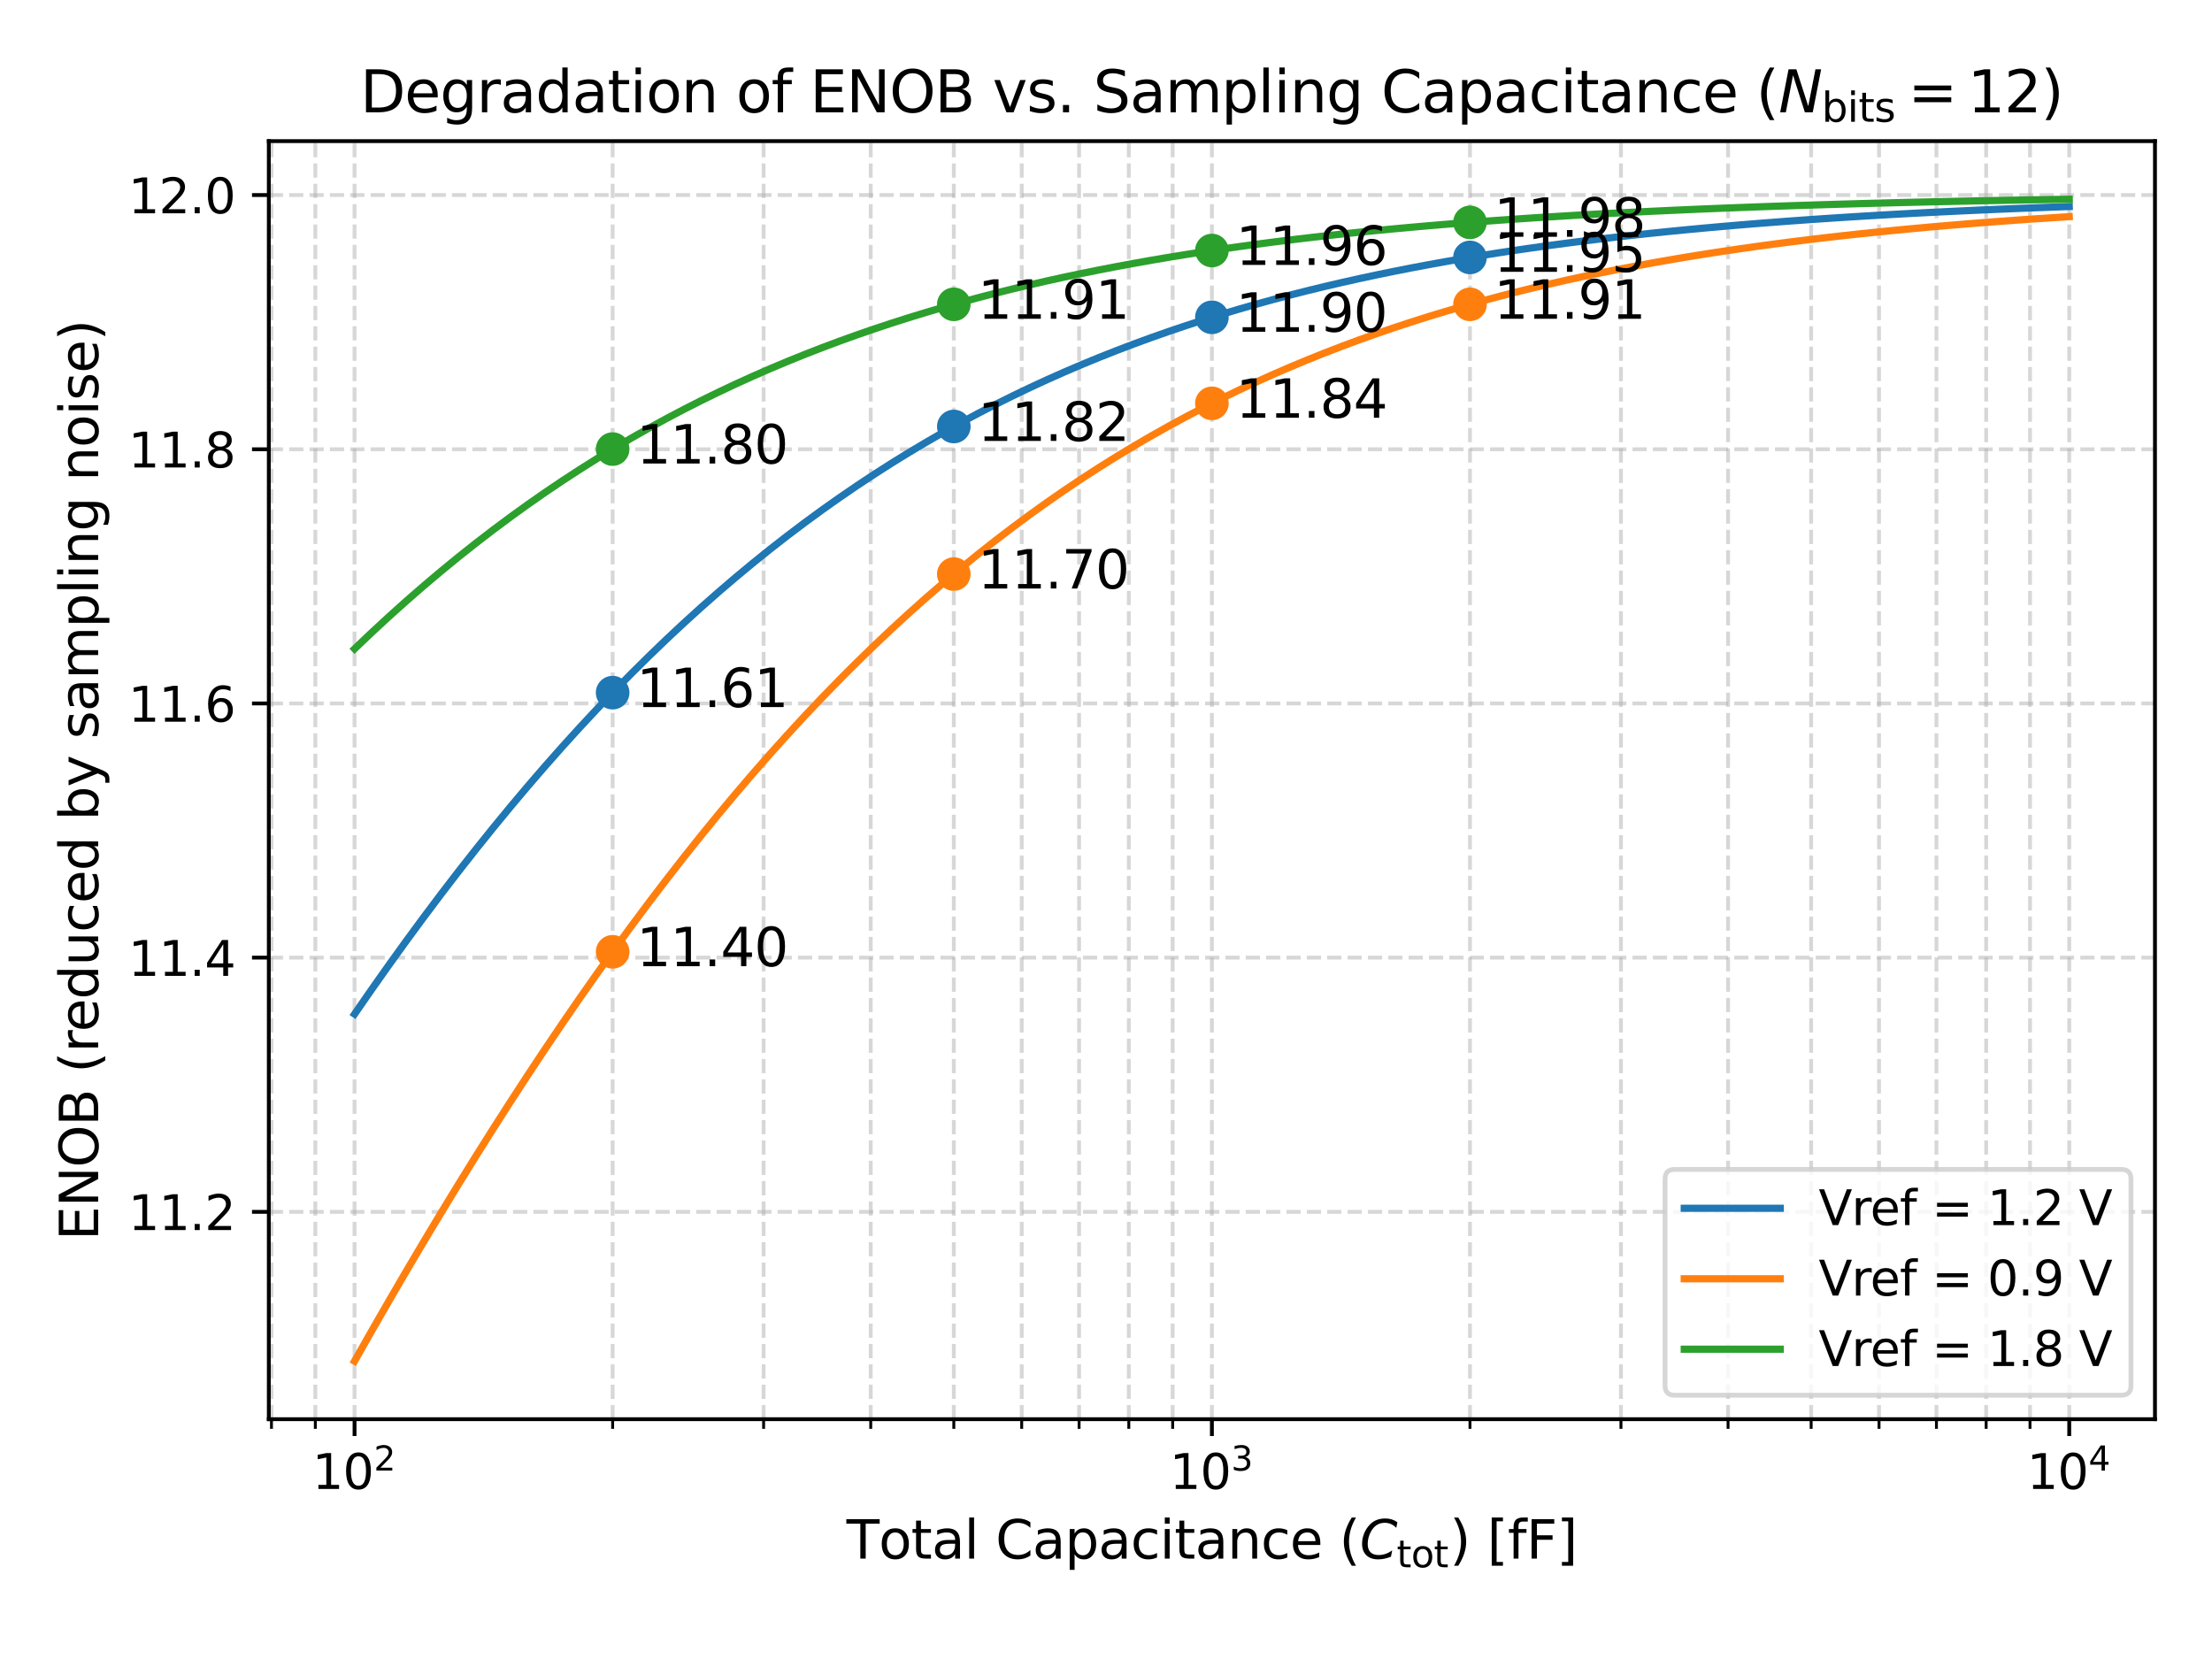 <?xml version="1.0" encoding="utf-8" standalone="no"?>
<!DOCTYPE svg PUBLIC "-//W3C//DTD SVG 1.1//EN"
  "http://www.w3.org/Graphics/SVG/1.1/DTD/svg11.dtd">
<svg xmlns:xlink="http://www.w3.org/1999/xlink" width="460.8pt" height="345.6pt" viewBox="0 0 460.8 345.6" xmlns="http://www.w3.org/2000/svg" version="1.1">
 <defs>
  <style type="text/css">*{stroke-linejoin: round; stroke-linecap: butt}</style>
 </defs>
 <g id="figure_1">
  <g id="patch_1">
   <path d="M 0 345.6 
L 460.8 345.6 
L 460.8 0 
L 0 0 
z
" style="fill: #ffffff"/>
  </g>
  <g id="axes_1">
   <g id="patch_2">
    <path d="M 56 295.648 
L 448.92 295.648 
L 448.92 29.4 
L 56 29.4 
z
" style="fill: #ffffff"/>
   </g>
   <g id="matplotlib.axis_1">
    <g id="xtick_1">
     <g id="line2d_1">
      <path d="M 73.86 295.648 
L 73.86 29.4 
" clip-path="url(#pa9af0fc1b7)" style="fill: none; stroke-dasharray: 2.96,1.28; stroke-dashoffset: 0; stroke: #b0b0b0; stroke-opacity: 0.5; stroke-width: 0.8"/>
     </g>
     <g id="line2d_2">
      <defs>
       <path id="m316c333d0f" d="M 0 0 
L 0 3.5 
" style="stroke: #000000; stroke-width: 0.8"/>
      </defs>
      <g>
       <use xlink:href="#m316c333d0f" x="73.86" y="295.648" style="stroke: #000000; stroke-width: 0.8"/>
      </g>
     </g>
     <g id="text_1">
      <!-- $\mathdefault{10^{2}}$ -->
      <g transform="translate(65.06 310.246) scale(0.1 -0.1)">
       <defs>
        <path id="DejaVuSans-31" d="M 794 531 
L 1825 531 
L 1825 4091 
L 703 3866 
L 703 4441 
L 1819 4666 
L 2450 4666 
L 2450 531 
L 3481 531 
L 3481 0 
L 794 0 
L 794 531 
z
" transform="scale(0.016)"/>
        <path id="DejaVuSans-30" d="M 2034 4250 
Q 1547 4250 1301 3770 
Q 1056 3291 1056 2328 
Q 1056 1369 1301 889 
Q 1547 409 2034 409 
Q 2525 409 2770 889 
Q 3016 1369 3016 2328 
Q 3016 3291 2770 3770 
Q 2525 4250 2034 4250 
z
M 2034 4750 
Q 2819 4750 3233 4129 
Q 3647 3509 3647 2328 
Q 3647 1150 3233 529 
Q 2819 -91 2034 -91 
Q 1250 -91 836 529 
Q 422 1150 422 2328 
Q 422 3509 836 4129 
Q 1250 4750 2034 4750 
z
" transform="scale(0.016)"/>
        <path id="DejaVuSans-32" d="M 1228 531 
L 3431 531 
L 3431 0 
L 469 0 
L 469 531 
Q 828 903 1448 1529 
Q 2069 2156 2228 2338 
Q 2531 2678 2651 2914 
Q 2772 3150 2772 3378 
Q 2772 3750 2511 3984 
Q 2250 4219 1831 4219 
Q 1534 4219 1204 4116 
Q 875 4013 500 3803 
L 500 4441 
Q 881 4594 1212 4672 
Q 1544 4750 1819 4750 
Q 2544 4750 2975 4387 
Q 3406 4025 3406 3419 
Q 3406 3131 3298 2873 
Q 3191 2616 2906 2266 
Q 2828 2175 2409 1742 
Q 1991 1309 1228 531 
z
" transform="scale(0.016)"/>
       </defs>
       <use xlink:href="#DejaVuSans-31" transform="translate(0 0.766)"/>
       <use xlink:href="#DejaVuSans-30" transform="translate(63.623 0.766)"/>
       <use xlink:href="#DejaVuSans-32" transform="translate(128.203 39.047) scale(0.7)"/>
      </g>
     </g>
    </g>
    <g id="xtick_2">
     <g id="line2d_3">
      <path d="M 252.46 295.648 
L 252.46 29.4 
" clip-path="url(#pa9af0fc1b7)" style="fill: none; stroke-dasharray: 2.96,1.28; stroke-dashoffset: 0; stroke: #b0b0b0; stroke-opacity: 0.5; stroke-width: 0.8"/>
     </g>
     <g id="line2d_4">
      <g>
       <use xlink:href="#m316c333d0f" x="252.46" y="295.648" style="stroke: #000000; stroke-width: 0.8"/>
      </g>
     </g>
     <g id="text_2">
      <!-- $\mathdefault{10^{3}}$ -->
      <g transform="translate(243.66 310.246) scale(0.1 -0.1)">
       <defs>
        <path id="DejaVuSans-33" d="M 2597 2516 
Q 3050 2419 3304 2112 
Q 3559 1806 3559 1356 
Q 3559 666 3084 287 
Q 2609 -91 1734 -91 
Q 1441 -91 1130 -33 
Q 819 25 488 141 
L 488 750 
Q 750 597 1062 519 
Q 1375 441 1716 441 
Q 2309 441 2620 675 
Q 2931 909 2931 1356 
Q 2931 1769 2642 2001 
Q 2353 2234 1838 2234 
L 1294 2234 
L 1294 2753 
L 1863 2753 
Q 2328 2753 2575 2939 
Q 2822 3125 2822 3475 
Q 2822 3834 2567 4026 
Q 2313 4219 1838 4219 
Q 1578 4219 1281 4162 
Q 984 4106 628 3988 
L 628 4550 
Q 988 4650 1302 4700 
Q 1616 4750 1894 4750 
Q 2613 4750 3031 4423 
Q 3450 4097 3450 3541 
Q 3450 3153 3228 2886 
Q 3006 2619 2597 2516 
z
" transform="scale(0.016)"/>
       </defs>
       <use xlink:href="#DejaVuSans-31" transform="translate(0 0.766)"/>
       <use xlink:href="#DejaVuSans-30" transform="translate(63.623 0.766)"/>
       <use xlink:href="#DejaVuSans-33" transform="translate(128.203 39.047) scale(0.7)"/>
      </g>
     </g>
    </g>
    <g id="xtick_3">
     <g id="line2d_5">
      <path d="M 431.06 295.648 
L 431.06 29.4 
" clip-path="url(#pa9af0fc1b7)" style="fill: none; stroke-dasharray: 2.96,1.28; stroke-dashoffset: 0; stroke: #b0b0b0; stroke-opacity: 0.5; stroke-width: 0.8"/>
     </g>
     <g id="line2d_6">
      <g>
       <use xlink:href="#m316c333d0f" x="431.06" y="295.648" style="stroke: #000000; stroke-width: 0.8"/>
      </g>
     </g>
     <g id="text_3">
      <!-- $\mathdefault{10^{4}}$ -->
      <g transform="translate(422.26 310.246) scale(0.1 -0.1)">
       <defs>
        <path id="DejaVuSans-34" d="M 2419 4116 
L 825 1625 
L 2419 1625 
L 2419 4116 
z
M 2253 4666 
L 3047 4666 
L 3047 1625 
L 3713 1625 
L 3713 1100 
L 3047 1100 
L 3047 0 
L 2419 0 
L 2419 1100 
L 313 1100 
L 313 1709 
L 2253 4666 
z
" transform="scale(0.016)"/>
       </defs>
       <use xlink:href="#DejaVuSans-31" transform="translate(0 0.684)"/>
       <use xlink:href="#DejaVuSans-30" transform="translate(63.623 0.684)"/>
       <use xlink:href="#DejaVuSans-34" transform="translate(128.203 38.966) scale(0.7)"/>
      </g>
     </g>
    </g>
    <g id="xtick_4">
     <g id="line2d_7">
      <path d="M 56.552 295.648 
L 56.552 29.4 
" clip-path="url(#pa9af0fc1b7)" style="fill: none; stroke-dasharray: 2.96,1.28; stroke-dashoffset: 0; stroke: #b0b0b0; stroke-opacity: 0.5; stroke-width: 0.8"/>
     </g>
     <g id="line2d_8">
      <defs>
       <path id="m666a97e00e" d="M 0 0 
L 0 2 
" style="stroke: #000000; stroke-width: 0.6"/>
      </defs>
      <g>
       <use xlink:href="#m666a97e00e" x="56.552" y="295.648" style="stroke: #000000; stroke-width: 0.6"/>
      </g>
     </g>
    </g>
    <g id="xtick_5">
     <g id="line2d_9">
      <path d="M 65.688 295.648 
L 65.688 29.4 
" clip-path="url(#pa9af0fc1b7)" style="fill: none; stroke-dasharray: 2.96,1.28; stroke-dashoffset: 0; stroke: #b0b0b0; stroke-opacity: 0.5; stroke-width: 0.8"/>
     </g>
     <g id="line2d_10">
      <g>
       <use xlink:href="#m666a97e00e" x="65.688" y="295.648" style="stroke: #000000; stroke-width: 0.6"/>
      </g>
     </g>
    </g>
    <g id="xtick_6">
     <g id="line2d_11">
      <path d="M 127.624 295.648 
L 127.624 29.4 
" clip-path="url(#pa9af0fc1b7)" style="fill: none; stroke-dasharray: 2.96,1.28; stroke-dashoffset: 0; stroke: #b0b0b0; stroke-opacity: 0.5; stroke-width: 0.8"/>
     </g>
     <g id="line2d_12">
      <g>
       <use xlink:href="#m666a97e00e" x="127.624" y="295.648" style="stroke: #000000; stroke-width: 0.6"/>
      </g>
     </g>
    </g>
    <g id="xtick_7">
     <g id="line2d_13">
      <path d="M 159.074 295.648 
L 159.074 29.4 
" clip-path="url(#pa9af0fc1b7)" style="fill: none; stroke-dasharray: 2.96,1.28; stroke-dashoffset: 0; stroke: #b0b0b0; stroke-opacity: 0.5; stroke-width: 0.8"/>
     </g>
     <g id="line2d_14">
      <g>
       <use xlink:href="#m666a97e00e" x="159.074" y="295.648" style="stroke: #000000; stroke-width: 0.6"/>
      </g>
     </g>
    </g>
    <g id="xtick_8">
     <g id="line2d_15">
      <path d="M 181.388 295.648 
L 181.388 29.4 
" clip-path="url(#pa9af0fc1b7)" style="fill: none; stroke-dasharray: 2.96,1.28; stroke-dashoffset: 0; stroke: #b0b0b0; stroke-opacity: 0.5; stroke-width: 0.8"/>
     </g>
     <g id="line2d_16">
      <g>
       <use xlink:href="#m666a97e00e" x="181.388" y="295.648" style="stroke: #000000; stroke-width: 0.6"/>
      </g>
     </g>
    </g>
    <g id="xtick_9">
     <g id="line2d_17">
      <path d="M 198.696 295.648 
L 198.696 29.4 
" clip-path="url(#pa9af0fc1b7)" style="fill: none; stroke-dasharray: 2.96,1.28; stroke-dashoffset: 0; stroke: #b0b0b0; stroke-opacity: 0.5; stroke-width: 0.8"/>
     </g>
     <g id="line2d_18">
      <g>
       <use xlink:href="#m666a97e00e" x="198.696" y="295.648" style="stroke: #000000; stroke-width: 0.6"/>
      </g>
     </g>
    </g>
    <g id="xtick_10">
     <g id="line2d_19">
      <path d="M 212.838 295.648 
L 212.838 29.4 
" clip-path="url(#pa9af0fc1b7)" style="fill: none; stroke-dasharray: 2.96,1.28; stroke-dashoffset: 0; stroke: #b0b0b0; stroke-opacity: 0.5; stroke-width: 0.8"/>
     </g>
     <g id="line2d_20">
      <g>
       <use xlink:href="#m666a97e00e" x="212.838" y="295.648" style="stroke: #000000; stroke-width: 0.6"/>
      </g>
     </g>
    </g>
    <g id="xtick_11">
     <g id="line2d_21">
      <path d="M 224.795 295.648 
L 224.795 29.4 
" clip-path="url(#pa9af0fc1b7)" style="fill: none; stroke-dasharray: 2.96,1.28; stroke-dashoffset: 0; stroke: #b0b0b0; stroke-opacity: 0.5; stroke-width: 0.8"/>
     </g>
     <g id="line2d_22">
      <g>
       <use xlink:href="#m666a97e00e" x="224.795" y="295.648" style="stroke: #000000; stroke-width: 0.6"/>
      </g>
     </g>
    </g>
    <g id="xtick_12">
     <g id="line2d_23">
      <path d="M 235.152 295.648 
L 235.152 29.4 
" clip-path="url(#pa9af0fc1b7)" style="fill: none; stroke-dasharray: 2.96,1.28; stroke-dashoffset: 0; stroke: #b0b0b0; stroke-opacity: 0.5; stroke-width: 0.8"/>
     </g>
     <g id="line2d_24">
      <g>
       <use xlink:href="#m666a97e00e" x="235.152" y="295.648" style="stroke: #000000; stroke-width: 0.6"/>
      </g>
     </g>
    </g>
    <g id="xtick_13">
     <g id="line2d_25">
      <path d="M 244.288 295.648 
L 244.288 29.4 
" clip-path="url(#pa9af0fc1b7)" style="fill: none; stroke-dasharray: 2.96,1.28; stroke-dashoffset: 0; stroke: #b0b0b0; stroke-opacity: 0.5; stroke-width: 0.8"/>
     </g>
     <g id="line2d_26">
      <g>
       <use xlink:href="#m666a97e00e" x="244.288" y="295.648" style="stroke: #000000; stroke-width: 0.6"/>
      </g>
     </g>
    </g>
    <g id="xtick_14">
     <g id="line2d_27">
      <path d="M 306.224 295.648 
L 306.224 29.4 
" clip-path="url(#pa9af0fc1b7)" style="fill: none; stroke-dasharray: 2.96,1.28; stroke-dashoffset: 0; stroke: #b0b0b0; stroke-opacity: 0.5; stroke-width: 0.8"/>
     </g>
     <g id="line2d_28">
      <g>
       <use xlink:href="#m666a97e00e" x="306.224" y="295.648" style="stroke: #000000; stroke-width: 0.6"/>
      </g>
     </g>
    </g>
    <g id="xtick_15">
     <g id="line2d_29">
      <path d="M 337.674 295.648 
L 337.674 29.4 
" clip-path="url(#pa9af0fc1b7)" style="fill: none; stroke-dasharray: 2.96,1.28; stroke-dashoffset: 0; stroke: #b0b0b0; stroke-opacity: 0.5; stroke-width: 0.8"/>
     </g>
     <g id="line2d_30">
      <g>
       <use xlink:href="#m666a97e00e" x="337.674" y="295.648" style="stroke: #000000; stroke-width: 0.6"/>
      </g>
     </g>
    </g>
    <g id="xtick_16">
     <g id="line2d_31">
      <path d="M 359.988 295.648 
L 359.988 29.4 
" clip-path="url(#pa9af0fc1b7)" style="fill: none; stroke-dasharray: 2.96,1.28; stroke-dashoffset: 0; stroke: #b0b0b0; stroke-opacity: 0.5; stroke-width: 0.8"/>
     </g>
     <g id="line2d_32">
      <g>
       <use xlink:href="#m666a97e00e" x="359.988" y="295.648" style="stroke: #000000; stroke-width: 0.6"/>
      </g>
     </g>
    </g>
    <g id="xtick_17">
     <g id="line2d_33">
      <path d="M 377.296 295.648 
L 377.296 29.4 
" clip-path="url(#pa9af0fc1b7)" style="fill: none; stroke-dasharray: 2.96,1.28; stroke-dashoffset: 0; stroke: #b0b0b0; stroke-opacity: 0.5; stroke-width: 0.8"/>
     </g>
     <g id="line2d_34">
      <g>
       <use xlink:href="#m666a97e00e" x="377.296" y="295.648" style="stroke: #000000; stroke-width: 0.6"/>
      </g>
     </g>
    </g>
    <g id="xtick_18">
     <g id="line2d_35">
      <path d="M 391.438 295.648 
L 391.438 29.4 
" clip-path="url(#pa9af0fc1b7)" style="fill: none; stroke-dasharray: 2.96,1.28; stroke-dashoffset: 0; stroke: #b0b0b0; stroke-opacity: 0.5; stroke-width: 0.8"/>
     </g>
     <g id="line2d_36">
      <g>
       <use xlink:href="#m666a97e00e" x="391.438" y="295.648" style="stroke: #000000; stroke-width: 0.6"/>
      </g>
     </g>
    </g>
    <g id="xtick_19">
     <g id="line2d_37">
      <path d="M 403.395 295.648 
L 403.395 29.4 
" clip-path="url(#pa9af0fc1b7)" style="fill: none; stroke-dasharray: 2.96,1.28; stroke-dashoffset: 0; stroke: #b0b0b0; stroke-opacity: 0.5; stroke-width: 0.8"/>
     </g>
     <g id="line2d_38">
      <g>
       <use xlink:href="#m666a97e00e" x="403.395" y="295.648" style="stroke: #000000; stroke-width: 0.6"/>
      </g>
     </g>
    </g>
    <g id="xtick_20">
     <g id="line2d_39">
      <path d="M 413.752 295.648 
L 413.752 29.4 
" clip-path="url(#pa9af0fc1b7)" style="fill: none; stroke-dasharray: 2.96,1.28; stroke-dashoffset: 0; stroke: #b0b0b0; stroke-opacity: 0.5; stroke-width: 0.8"/>
     </g>
     <g id="line2d_40">
      <g>
       <use xlink:href="#m666a97e00e" x="413.752" y="295.648" style="stroke: #000000; stroke-width: 0.6"/>
      </g>
     </g>
    </g>
    <g id="xtick_21">
     <g id="line2d_41">
      <path d="M 422.888 295.648 
L 422.888 29.4 
" clip-path="url(#pa9af0fc1b7)" style="fill: none; stroke-dasharray: 2.96,1.28; stroke-dashoffset: 0; stroke: #b0b0b0; stroke-opacity: 0.5; stroke-width: 0.8"/>
     </g>
     <g id="line2d_42">
      <g>
       <use xlink:href="#m666a97e00e" x="422.888" y="295.648" style="stroke: #000000; stroke-width: 0.6"/>
      </g>
     </g>
    </g>
    <g id="text_4">
     <!-- Total Capacitance ($C_{\mathrm{tot}}$) [fF] -->
     <g transform="translate(176.34 324.686) scale(0.11 -0.11)">
      <defs>
       <path id="DejaVuSans-54" d="M -19 4666 
L 3928 4666 
L 3928 4134 
L 2272 4134 
L 2272 0 
L 1638 0 
L 1638 4134 
L -19 4134 
L -19 4666 
z
" transform="scale(0.016)"/>
       <path id="DejaVuSans-6f" d="M 1959 3097 
Q 1497 3097 1228 2736 
Q 959 2375 959 1747 
Q 959 1119 1226 758 
Q 1494 397 1959 397 
Q 2419 397 2687 759 
Q 2956 1122 2956 1747 
Q 2956 2369 2687 2733 
Q 2419 3097 1959 3097 
z
M 1959 3584 
Q 2709 3584 3137 3096 
Q 3566 2609 3566 1747 
Q 3566 888 3137 398 
Q 2709 -91 1959 -91 
Q 1206 -91 779 398 
Q 353 888 353 1747 
Q 353 2609 779 3096 
Q 1206 3584 1959 3584 
z
" transform="scale(0.016)"/>
       <path id="DejaVuSans-74" d="M 1172 4494 
L 1172 3500 
L 2356 3500 
L 2356 3053 
L 1172 3053 
L 1172 1153 
Q 1172 725 1289 603 
Q 1406 481 1766 481 
L 2356 481 
L 2356 0 
L 1766 0 
Q 1100 0 847 248 
Q 594 497 594 1153 
L 594 3053 
L 172 3053 
L 172 3500 
L 594 3500 
L 594 4494 
L 1172 4494 
z
" transform="scale(0.016)"/>
       <path id="DejaVuSans-61" d="M 2194 1759 
Q 1497 1759 1228 1600 
Q 959 1441 959 1056 
Q 959 750 1161 570 
Q 1363 391 1709 391 
Q 2188 391 2477 730 
Q 2766 1069 2766 1631 
L 2766 1759 
L 2194 1759 
z
M 3341 1997 
L 3341 0 
L 2766 0 
L 2766 531 
Q 2569 213 2275 61 
Q 1981 -91 1556 -91 
Q 1019 -91 701 211 
Q 384 513 384 1019 
Q 384 1609 779 1909 
Q 1175 2209 1959 2209 
L 2766 2209 
L 2766 2266 
Q 2766 2663 2505 2880 
Q 2244 3097 1772 3097 
Q 1472 3097 1187 3025 
Q 903 2953 641 2809 
L 641 3341 
Q 956 3463 1253 3523 
Q 1550 3584 1831 3584 
Q 2591 3584 2966 3190 
Q 3341 2797 3341 1997 
z
" transform="scale(0.016)"/>
       <path id="DejaVuSans-6c" d="M 603 4863 
L 1178 4863 
L 1178 0 
L 603 0 
L 603 4863 
z
" transform="scale(0.016)"/>
       <path id="DejaVuSans-20" transform="scale(0.016)"/>
       <path id="DejaVuSans-43" d="M 4122 4306 
L 4122 3641 
Q 3803 3938 3442 4084 
Q 3081 4231 2675 4231 
Q 1875 4231 1450 3742 
Q 1025 3253 1025 2328 
Q 1025 1406 1450 917 
Q 1875 428 2675 428 
Q 3081 428 3442 575 
Q 3803 722 4122 1019 
L 4122 359 
Q 3791 134 3420 21 
Q 3050 -91 2638 -91 
Q 1578 -91 968 557 
Q 359 1206 359 2328 
Q 359 3453 968 4101 
Q 1578 4750 2638 4750 
Q 3056 4750 3426 4639 
Q 3797 4528 4122 4306 
z
" transform="scale(0.016)"/>
       <path id="DejaVuSans-70" d="M 1159 525 
L 1159 -1331 
L 581 -1331 
L 581 3500 
L 1159 3500 
L 1159 2969 
Q 1341 3281 1617 3432 
Q 1894 3584 2278 3584 
Q 2916 3584 3314 3078 
Q 3713 2572 3713 1747 
Q 3713 922 3314 415 
Q 2916 -91 2278 -91 
Q 1894 -91 1617 61 
Q 1341 213 1159 525 
z
M 3116 1747 
Q 3116 2381 2855 2742 
Q 2594 3103 2138 3103 
Q 1681 3103 1420 2742 
Q 1159 2381 1159 1747 
Q 1159 1113 1420 752 
Q 1681 391 2138 391 
Q 2594 391 2855 752 
Q 3116 1113 3116 1747 
z
" transform="scale(0.016)"/>
       <path id="DejaVuSans-63" d="M 3122 3366 
L 3122 2828 
Q 2878 2963 2633 3030 
Q 2388 3097 2138 3097 
Q 1578 3097 1268 2742 
Q 959 2388 959 1747 
Q 959 1106 1268 751 
Q 1578 397 2138 397 
Q 2388 397 2633 464 
Q 2878 531 3122 666 
L 3122 134 
Q 2881 22 2623 -34 
Q 2366 -91 2075 -91 
Q 1284 -91 818 406 
Q 353 903 353 1747 
Q 353 2603 823 3093 
Q 1294 3584 2113 3584 
Q 2378 3584 2631 3529 
Q 2884 3475 3122 3366 
z
" transform="scale(0.016)"/>
       <path id="DejaVuSans-69" d="M 603 3500 
L 1178 3500 
L 1178 0 
L 603 0 
L 603 3500 
z
M 603 4863 
L 1178 4863 
L 1178 4134 
L 603 4134 
L 603 4863 
z
" transform="scale(0.016)"/>
       <path id="DejaVuSans-6e" d="M 3513 2113 
L 3513 0 
L 2938 0 
L 2938 2094 
Q 2938 2591 2744 2837 
Q 2550 3084 2163 3084 
Q 1697 3084 1428 2787 
Q 1159 2491 1159 1978 
L 1159 0 
L 581 0 
L 581 3500 
L 1159 3500 
L 1159 2956 
Q 1366 3272 1645 3428 
Q 1925 3584 2291 3584 
Q 2894 3584 3203 3211 
Q 3513 2838 3513 2113 
z
" transform="scale(0.016)"/>
       <path id="DejaVuSans-65" d="M 3597 1894 
L 3597 1613 
L 953 1613 
Q 991 1019 1311 708 
Q 1631 397 2203 397 
Q 2534 397 2845 478 
Q 3156 559 3463 722 
L 3463 178 
Q 3153 47 2828 -22 
Q 2503 -91 2169 -91 
Q 1331 -91 842 396 
Q 353 884 353 1716 
Q 353 2575 817 3079 
Q 1281 3584 2069 3584 
Q 2775 3584 3186 3129 
Q 3597 2675 3597 1894 
z
M 3022 2063 
Q 3016 2534 2758 2815 
Q 2500 3097 2075 3097 
Q 1594 3097 1305 2825 
Q 1016 2553 972 2059 
L 3022 2063 
z
" transform="scale(0.016)"/>
       <path id="DejaVuSans-28" d="M 1984 4856 
Q 1566 4138 1362 3434 
Q 1159 2731 1159 2009 
Q 1159 1288 1364 580 
Q 1569 -128 1984 -844 
L 1484 -844 
Q 1016 -109 783 600 
Q 550 1309 550 2009 
Q 550 2706 781 3412 
Q 1013 4119 1484 4856 
L 1984 4856 
z
" transform="scale(0.016)"/>
       <path id="DejaVuSans-Oblique-43" d="M 4447 4306 
L 4319 3641 
Q 4019 3944 3683 4091 
Q 3347 4238 2956 4238 
Q 2422 4238 2017 3981 
Q 1613 3725 1319 3200 
Q 1131 2863 1032 2486 
Q 934 2109 934 1728 
Q 934 1091 1264 756 
Q 1594 422 2222 422 
Q 2656 422 3056 561 
Q 3456 700 3834 978 
L 3688 231 
Q 3316 72 2936 -9 
Q 2556 -91 2175 -91 
Q 1278 -91 773 396 
Q 269 884 269 1753 
Q 269 2309 461 2846 
Q 653 3384 1013 3828 
Q 1394 4300 1883 4525 
Q 2372 4750 3022 4750 
Q 3422 4750 3780 4639 
Q 4138 4528 4447 4306 
z
" transform="scale(0.016)"/>
       <path id="DejaVuSans-29" d="M 513 4856 
L 1013 4856 
Q 1481 4119 1714 3412 
Q 1947 2706 1947 2009 
Q 1947 1309 1714 600 
Q 1481 -109 1013 -844 
L 513 -844 
Q 928 -128 1133 580 
Q 1338 1288 1338 2009 
Q 1338 2731 1133 3434 
Q 928 4138 513 4856 
z
" transform="scale(0.016)"/>
       <path id="DejaVuSans-5b" d="M 550 4863 
L 1875 4863 
L 1875 4416 
L 1125 4416 
L 1125 -397 
L 1875 -397 
L 1875 -844 
L 550 -844 
L 550 4863 
z
" transform="scale(0.016)"/>
       <path id="DejaVuSans-66" d="M 2375 4863 
L 2375 4384 
L 1825 4384 
Q 1516 4384 1395 4259 
Q 1275 4134 1275 3809 
L 1275 3500 
L 2222 3500 
L 2222 3053 
L 1275 3053 
L 1275 0 
L 697 0 
L 697 3053 
L 147 3053 
L 147 3500 
L 697 3500 
L 697 3744 
Q 697 4328 969 4595 
Q 1241 4863 1831 4863 
L 2375 4863 
z
" transform="scale(0.016)"/>
       <path id="DejaVuSans-46" d="M 628 4666 
L 3309 4666 
L 3309 4134 
L 1259 4134 
L 1259 2759 
L 3109 2759 
L 3109 2228 
L 1259 2228 
L 1259 0 
L 628 0 
L 628 4666 
z
" transform="scale(0.016)"/>
       <path id="DejaVuSans-5d" d="M 1947 4863 
L 1947 -844 
L 622 -844 
L 622 -397 
L 1369 -397 
L 1369 4416 
L 622 4416 
L 622 4863 
L 1947 4863 
z
" transform="scale(0.016)"/>
      </defs>
      <use xlink:href="#DejaVuSans-54" transform="translate(0 0.016)"/>
      <use xlink:href="#DejaVuSans-6f" transform="translate(61.084 0.016)"/>
      <use xlink:href="#DejaVuSans-74" transform="translate(122.266 0.016)"/>
      <use xlink:href="#DejaVuSans-61" transform="translate(161.475 0.016)"/>
      <use xlink:href="#DejaVuSans-6c" transform="translate(222.754 0.016)"/>
      <use xlink:href="#DejaVuSans-20" transform="translate(250.537 0.016)"/>
      <use xlink:href="#DejaVuSans-43" transform="translate(282.324 0.016)"/>
      <use xlink:href="#DejaVuSans-61" transform="translate(352.148 0.016)"/>
      <use xlink:href="#DejaVuSans-70" transform="translate(413.428 0.016)"/>
      <use xlink:href="#DejaVuSans-61" transform="translate(476.904 0.016)"/>
      <use xlink:href="#DejaVuSans-63" transform="translate(538.184 0.016)"/>
      <use xlink:href="#DejaVuSans-69" transform="translate(593.164 0.016)"/>
      <use xlink:href="#DejaVuSans-74" transform="translate(620.947 0.016)"/>
      <use xlink:href="#DejaVuSans-61" transform="translate(660.156 0.016)"/>
      <use xlink:href="#DejaVuSans-6e" transform="translate(721.436 0.016)"/>
      <use xlink:href="#DejaVuSans-63" transform="translate(784.814 0.016)"/>
      <use xlink:href="#DejaVuSans-65" transform="translate(839.795 0.016)"/>
      <use xlink:href="#DejaVuSans-20" transform="translate(901.318 0.016)"/>
      <use xlink:href="#DejaVuSans-28" transform="translate(933.105 0.016)"/>
      <use xlink:href="#DejaVuSans-Oblique-43" transform="translate(972.119 0.016)"/>
      <use xlink:href="#DejaVuSans-74" transform="translate(1041.943 -16.391) scale(0.7)"/>
      <use xlink:href="#DejaVuSans-6f" transform="translate(1069.39 -16.391) scale(0.7)"/>
      <use xlink:href="#DejaVuSans-74" transform="translate(1112.217 -16.391) scale(0.7)"/>
      <use xlink:href="#DejaVuSans-29" transform="translate(1142.397 0.016)"/>
      <use xlink:href="#DejaVuSans-20" transform="translate(1181.411 0.016)"/>
      <use xlink:href="#DejaVuSans-5b" transform="translate(1213.198 0.016)"/>
      <use xlink:href="#DejaVuSans-66" transform="translate(1252.212 0.016)"/>
      <use xlink:href="#DejaVuSans-46" transform="translate(1287.417 0.016)"/>
      <use xlink:href="#DejaVuSans-5d" transform="translate(1344.937 0.016)"/>
     </g>
    </g>
   </g>
   <g id="matplotlib.axis_2">
    <g id="ytick_1">
     <g id="line2d_43">
      <path d="M 56 252.447 
L 448.92 252.447 
" clip-path="url(#pa9af0fc1b7)" style="fill: none; stroke-dasharray: 2.96,1.28; stroke-dashoffset: 0; stroke: #b0b0b0; stroke-opacity: 0.5; stroke-width: 0.8"/>
     </g>
     <g id="line2d_44">
      <defs>
       <path id="mf84fa69ce3" d="M 0 0 
L -3.5 0 
" style="stroke: #000000; stroke-width: 0.8"/>
      </defs>
      <g>
       <use xlink:href="#mf84fa69ce3" x="56" y="252.447" style="stroke: #000000; stroke-width: 0.8"/>
      </g>
     </g>
     <g id="text_5">
      <!-- 11.2 -->
      <g transform="translate(26.734 256.246) scale(0.1 -0.1)">
       <defs>
        <path id="DejaVuSans-2e" d="M 684 794 
L 1344 794 
L 1344 0 
L 684 0 
L 684 794 
z
" transform="scale(0.016)"/>
       </defs>
       <use xlink:href="#DejaVuSans-31"/>
       <use xlink:href="#DejaVuSans-31" transform="translate(63.623 0)"/>
       <use xlink:href="#DejaVuSans-2e" transform="translate(127.246 0)"/>
       <use xlink:href="#DejaVuSans-32" transform="translate(159.033 0)"/>
      </g>
     </g>
    </g>
    <g id="ytick_2">
     <g id="line2d_45">
      <path d="M 56 199.494 
L 448.92 199.494 
" clip-path="url(#pa9af0fc1b7)" style="fill: none; stroke-dasharray: 2.96,1.28; stroke-dashoffset: 0; stroke: #b0b0b0; stroke-opacity: 0.5; stroke-width: 0.8"/>
     </g>
     <g id="line2d_46">
      <g>
       <use xlink:href="#mf84fa69ce3" x="56" y="199.494" style="stroke: #000000; stroke-width: 0.8"/>
      </g>
     </g>
     <g id="text_6">
      <!-- 11.4 -->
      <g transform="translate(26.734 203.293) scale(0.1 -0.1)">
       <use xlink:href="#DejaVuSans-31"/>
       <use xlink:href="#DejaVuSans-31" transform="translate(63.623 0)"/>
       <use xlink:href="#DejaVuSans-2e" transform="translate(127.246 0)"/>
       <use xlink:href="#DejaVuSans-34" transform="translate(159.033 0)"/>
      </g>
     </g>
    </g>
    <g id="ytick_3">
     <g id="line2d_47">
      <path d="M 56 146.54 
L 448.92 146.54 
" clip-path="url(#pa9af0fc1b7)" style="fill: none; stroke-dasharray: 2.96,1.28; stroke-dashoffset: 0; stroke: #b0b0b0; stroke-opacity: 0.5; stroke-width: 0.8"/>
     </g>
     <g id="line2d_48">
      <g>
       <use xlink:href="#mf84fa69ce3" x="56" y="146.54" style="stroke: #000000; stroke-width: 0.8"/>
      </g>
     </g>
     <g id="text_7">
      <!-- 11.6 -->
      <g transform="translate(26.734 150.34) scale(0.1 -0.1)">
       <defs>
        <path id="DejaVuSans-36" d="M 2113 2584 
Q 1688 2584 1439 2293 
Q 1191 2003 1191 1497 
Q 1191 994 1439 701 
Q 1688 409 2113 409 
Q 2538 409 2786 701 
Q 3034 994 3034 1497 
Q 3034 2003 2786 2293 
Q 2538 2584 2113 2584 
z
M 3366 4563 
L 3366 3988 
Q 3128 4100 2886 4159 
Q 2644 4219 2406 4219 
Q 1781 4219 1451 3797 
Q 1122 3375 1075 2522 
Q 1259 2794 1537 2939 
Q 1816 3084 2150 3084 
Q 2853 3084 3261 2657 
Q 3669 2231 3669 1497 
Q 3669 778 3244 343 
Q 2819 -91 2113 -91 
Q 1303 -91 875 529 
Q 447 1150 447 2328 
Q 447 3434 972 4092 
Q 1497 4750 2381 4750 
Q 2619 4750 2861 4703 
Q 3103 4656 3366 4563 
z
" transform="scale(0.016)"/>
       </defs>
       <use xlink:href="#DejaVuSans-31"/>
       <use xlink:href="#DejaVuSans-31" transform="translate(63.623 0)"/>
       <use xlink:href="#DejaVuSans-2e" transform="translate(127.246 0)"/>
       <use xlink:href="#DejaVuSans-36" transform="translate(159.033 0)"/>
      </g>
     </g>
    </g>
    <g id="ytick_4">
     <g id="line2d_49">
      <path d="M 56 93.587 
L 448.92 93.587 
" clip-path="url(#pa9af0fc1b7)" style="fill: none; stroke-dasharray: 2.96,1.28; stroke-dashoffset: 0; stroke: #b0b0b0; stroke-opacity: 0.5; stroke-width: 0.8"/>
     </g>
     <g id="line2d_50">
      <g>
       <use xlink:href="#mf84fa69ce3" x="56" y="93.587" style="stroke: #000000; stroke-width: 0.8"/>
      </g>
     </g>
     <g id="text_8">
      <!-- 11.8 -->
      <g transform="translate(26.734 97.386) scale(0.1 -0.1)">
       <defs>
        <path id="DejaVuSans-38" d="M 2034 2216 
Q 1584 2216 1326 1975 
Q 1069 1734 1069 1313 
Q 1069 891 1326 650 
Q 1584 409 2034 409 
Q 2484 409 2743 651 
Q 3003 894 3003 1313 
Q 3003 1734 2745 1975 
Q 2488 2216 2034 2216 
z
M 1403 2484 
Q 997 2584 770 2862 
Q 544 3141 544 3541 
Q 544 4100 942 4425 
Q 1341 4750 2034 4750 
Q 2731 4750 3128 4425 
Q 3525 4100 3525 3541 
Q 3525 3141 3298 2862 
Q 3072 2584 2669 2484 
Q 3125 2378 3379 2068 
Q 3634 1759 3634 1313 
Q 3634 634 3220 271 
Q 2806 -91 2034 -91 
Q 1263 -91 848 271 
Q 434 634 434 1313 
Q 434 1759 690 2068 
Q 947 2378 1403 2484 
z
M 1172 3481 
Q 1172 3119 1398 2916 
Q 1625 2713 2034 2713 
Q 2441 2713 2670 2916 
Q 2900 3119 2900 3481 
Q 2900 3844 2670 4047 
Q 2441 4250 2034 4250 
Q 1625 4250 1398 4047 
Q 1172 3844 1172 3481 
z
" transform="scale(0.016)"/>
       </defs>
       <use xlink:href="#DejaVuSans-31"/>
       <use xlink:href="#DejaVuSans-31" transform="translate(63.623 0)"/>
       <use xlink:href="#DejaVuSans-2e" transform="translate(127.246 0)"/>
       <use xlink:href="#DejaVuSans-38" transform="translate(159.033 0)"/>
      </g>
     </g>
    </g>
    <g id="ytick_5">
     <g id="line2d_51">
      <path d="M 56 40.634 
L 448.92 40.634 
" clip-path="url(#pa9af0fc1b7)" style="fill: none; stroke-dasharray: 2.96,1.28; stroke-dashoffset: 0; stroke: #b0b0b0; stroke-opacity: 0.5; stroke-width: 0.8"/>
     </g>
     <g id="line2d_52">
      <g>
       <use xlink:href="#mf84fa69ce3" x="56" y="40.634" style="stroke: #000000; stroke-width: 0.8"/>
      </g>
     </g>
     <g id="text_9">
      <!-- 12.0 -->
      <g transform="translate(26.734 44.433) scale(0.1 -0.1)">
       <use xlink:href="#DejaVuSans-31"/>
       <use xlink:href="#DejaVuSans-32" transform="translate(63.623 0)"/>
       <use xlink:href="#DejaVuSans-2e" transform="translate(127.246 0)"/>
       <use xlink:href="#DejaVuSans-30" transform="translate(159.033 0)"/>
      </g>
     </g>
    </g>
    <g id="text_10">
     <!-- ENOB (reduced by sampling noise) -->
     <g transform="translate(20.447 258.392) rotate(-90) scale(0.11 -0.11)">
      <defs>
       <path id="DejaVuSans-45" d="M 628 4666 
L 3578 4666 
L 3578 4134 
L 1259 4134 
L 1259 2753 
L 3481 2753 
L 3481 2222 
L 1259 2222 
L 1259 531 
L 3634 531 
L 3634 0 
L 628 0 
L 628 4666 
z
" transform="scale(0.016)"/>
       <path id="DejaVuSans-4e" d="M 628 4666 
L 1478 4666 
L 3547 763 
L 3547 4666 
L 4159 4666 
L 4159 0 
L 3309 0 
L 1241 3903 
L 1241 0 
L 628 0 
L 628 4666 
z
" transform="scale(0.016)"/>
       <path id="DejaVuSans-4f" d="M 2522 4238 
Q 1834 4238 1429 3725 
Q 1025 3213 1025 2328 
Q 1025 1447 1429 934 
Q 1834 422 2522 422 
Q 3209 422 3611 934 
Q 4013 1447 4013 2328 
Q 4013 3213 3611 3725 
Q 3209 4238 2522 4238 
z
M 2522 4750 
Q 3503 4750 4090 4092 
Q 4678 3434 4678 2328 
Q 4678 1225 4090 567 
Q 3503 -91 2522 -91 
Q 1538 -91 948 565 
Q 359 1222 359 2328 
Q 359 3434 948 4092 
Q 1538 4750 2522 4750 
z
" transform="scale(0.016)"/>
       <path id="DejaVuSans-42" d="M 1259 2228 
L 1259 519 
L 2272 519 
Q 2781 519 3026 730 
Q 3272 941 3272 1375 
Q 3272 1813 3026 2020 
Q 2781 2228 2272 2228 
L 1259 2228 
z
M 1259 4147 
L 1259 2741 
L 2194 2741 
Q 2656 2741 2882 2914 
Q 3109 3088 3109 3444 
Q 3109 3797 2882 3972 
Q 2656 4147 2194 4147 
L 1259 4147 
z
M 628 4666 
L 2241 4666 
Q 2963 4666 3353 4366 
Q 3744 4066 3744 3513 
Q 3744 3084 3544 2831 
Q 3344 2578 2956 2516 
Q 3422 2416 3680 2098 
Q 3938 1781 3938 1306 
Q 3938 681 3513 340 
Q 3088 0 2303 0 
L 628 0 
L 628 4666 
z
" transform="scale(0.016)"/>
       <path id="DejaVuSans-72" d="M 2631 2963 
Q 2534 3019 2420 3045 
Q 2306 3072 2169 3072 
Q 1681 3072 1420 2755 
Q 1159 2438 1159 1844 
L 1159 0 
L 581 0 
L 581 3500 
L 1159 3500 
L 1159 2956 
Q 1341 3275 1631 3429 
Q 1922 3584 2338 3584 
Q 2397 3584 2469 3576 
Q 2541 3569 2628 3553 
L 2631 2963 
z
" transform="scale(0.016)"/>
       <path id="DejaVuSans-64" d="M 2906 2969 
L 2906 4863 
L 3481 4863 
L 3481 0 
L 2906 0 
L 2906 525 
Q 2725 213 2448 61 
Q 2172 -91 1784 -91 
Q 1150 -91 751 415 
Q 353 922 353 1747 
Q 353 2572 751 3078 
Q 1150 3584 1784 3584 
Q 2172 3584 2448 3432 
Q 2725 3281 2906 2969 
z
M 947 1747 
Q 947 1113 1208 752 
Q 1469 391 1925 391 
Q 2381 391 2643 752 
Q 2906 1113 2906 1747 
Q 2906 2381 2643 2742 
Q 2381 3103 1925 3103 
Q 1469 3103 1208 2742 
Q 947 2381 947 1747 
z
" transform="scale(0.016)"/>
       <path id="DejaVuSans-75" d="M 544 1381 
L 544 3500 
L 1119 3500 
L 1119 1403 
Q 1119 906 1312 657 
Q 1506 409 1894 409 
Q 2359 409 2629 706 
Q 2900 1003 2900 1516 
L 2900 3500 
L 3475 3500 
L 3475 0 
L 2900 0 
L 2900 538 
Q 2691 219 2414 64 
Q 2138 -91 1772 -91 
Q 1169 -91 856 284 
Q 544 659 544 1381 
z
M 1991 3584 
L 1991 3584 
z
" transform="scale(0.016)"/>
       <path id="DejaVuSans-62" d="M 3116 1747 
Q 3116 2381 2855 2742 
Q 2594 3103 2138 3103 
Q 1681 3103 1420 2742 
Q 1159 2381 1159 1747 
Q 1159 1113 1420 752 
Q 1681 391 2138 391 
Q 2594 391 2855 752 
Q 3116 1113 3116 1747 
z
M 1159 2969 
Q 1341 3281 1617 3432 
Q 1894 3584 2278 3584 
Q 2916 3584 3314 3078 
Q 3713 2572 3713 1747 
Q 3713 922 3314 415 
Q 2916 -91 2278 -91 
Q 1894 -91 1617 61 
Q 1341 213 1159 525 
L 1159 0 
L 581 0 
L 581 4863 
L 1159 4863 
L 1159 2969 
z
" transform="scale(0.016)"/>
       <path id="DejaVuSans-79" d="M 2059 -325 
Q 1816 -950 1584 -1140 
Q 1353 -1331 966 -1331 
L 506 -1331 
L 506 -850 
L 844 -850 
Q 1081 -850 1212 -737 
Q 1344 -625 1503 -206 
L 1606 56 
L 191 3500 
L 800 3500 
L 1894 763 
L 2988 3500 
L 3597 3500 
L 2059 -325 
z
" transform="scale(0.016)"/>
       <path id="DejaVuSans-73" d="M 2834 3397 
L 2834 2853 
Q 2591 2978 2328 3040 
Q 2066 3103 1784 3103 
Q 1356 3103 1142 2972 
Q 928 2841 928 2578 
Q 928 2378 1081 2264 
Q 1234 2150 1697 2047 
L 1894 2003 
Q 2506 1872 2764 1633 
Q 3022 1394 3022 966 
Q 3022 478 2636 193 
Q 2250 -91 1575 -91 
Q 1294 -91 989 -36 
Q 684 19 347 128 
L 347 722 
Q 666 556 975 473 
Q 1284 391 1588 391 
Q 1994 391 2212 530 
Q 2431 669 2431 922 
Q 2431 1156 2273 1281 
Q 2116 1406 1581 1522 
L 1381 1569 
Q 847 1681 609 1914 
Q 372 2147 372 2553 
Q 372 3047 722 3315 
Q 1072 3584 1716 3584 
Q 2034 3584 2315 3537 
Q 2597 3491 2834 3397 
z
" transform="scale(0.016)"/>
       <path id="DejaVuSans-6d" d="M 3328 2828 
Q 3544 3216 3844 3400 
Q 4144 3584 4550 3584 
Q 5097 3584 5394 3201 
Q 5691 2819 5691 2113 
L 5691 0 
L 5113 0 
L 5113 2094 
Q 5113 2597 4934 2840 
Q 4756 3084 4391 3084 
Q 3944 3084 3684 2787 
Q 3425 2491 3425 1978 
L 3425 0 
L 2847 0 
L 2847 2094 
Q 2847 2600 2669 2842 
Q 2491 3084 2119 3084 
Q 1678 3084 1418 2786 
Q 1159 2488 1159 1978 
L 1159 0 
L 581 0 
L 581 3500 
L 1159 3500 
L 1159 2956 
Q 1356 3278 1631 3431 
Q 1906 3584 2284 3584 
Q 2666 3584 2933 3390 
Q 3200 3197 3328 2828 
z
" transform="scale(0.016)"/>
       <path id="DejaVuSans-67" d="M 2906 1791 
Q 2906 2416 2648 2759 
Q 2391 3103 1925 3103 
Q 1463 3103 1205 2759 
Q 947 2416 947 1791 
Q 947 1169 1205 825 
Q 1463 481 1925 481 
Q 2391 481 2648 825 
Q 2906 1169 2906 1791 
z
M 3481 434 
Q 3481 -459 3084 -895 
Q 2688 -1331 1869 -1331 
Q 1566 -1331 1297 -1286 
Q 1028 -1241 775 -1147 
L 775 -588 
Q 1028 -725 1275 -790 
Q 1522 -856 1778 -856 
Q 2344 -856 2625 -561 
Q 2906 -266 2906 331 
L 2906 616 
Q 2728 306 2450 153 
Q 2172 0 1784 0 
Q 1141 0 747 490 
Q 353 981 353 1791 
Q 353 2603 747 3093 
Q 1141 3584 1784 3584 
Q 2172 3584 2450 3431 
Q 2728 3278 2906 2969 
L 2906 3500 
L 3481 3500 
L 3481 434 
z
" transform="scale(0.016)"/>
      </defs>
      <use xlink:href="#DejaVuSans-45"/>
      <use xlink:href="#DejaVuSans-4e" transform="translate(63.184 0)"/>
      <use xlink:href="#DejaVuSans-4f" transform="translate(137.988 0)"/>
      <use xlink:href="#DejaVuSans-42" transform="translate(216.699 0)"/>
      <use xlink:href="#DejaVuSans-20" transform="translate(285.303 0)"/>
      <use xlink:href="#DejaVuSans-28" transform="translate(317.09 0)"/>
      <use xlink:href="#DejaVuSans-72" transform="translate(356.104 0)"/>
      <use xlink:href="#DejaVuSans-65" transform="translate(394.967 0)"/>
      <use xlink:href="#DejaVuSans-64" transform="translate(456.49 0)"/>
      <use xlink:href="#DejaVuSans-75" transform="translate(519.967 0)"/>
      <use xlink:href="#DejaVuSans-63" transform="translate(583.346 0)"/>
      <use xlink:href="#DejaVuSans-65" transform="translate(638.326 0)"/>
      <use xlink:href="#DejaVuSans-64" transform="translate(699.85 0)"/>
      <use xlink:href="#DejaVuSans-20" transform="translate(763.326 0)"/>
      <use xlink:href="#DejaVuSans-62" transform="translate(795.113 0)"/>
      <use xlink:href="#DejaVuSans-79" transform="translate(858.59 0)"/>
      <use xlink:href="#DejaVuSans-20" transform="translate(917.77 0)"/>
      <use xlink:href="#DejaVuSans-73" transform="translate(949.557 0)"/>
      <use xlink:href="#DejaVuSans-61" transform="translate(1001.656 0)"/>
      <use xlink:href="#DejaVuSans-6d" transform="translate(1062.936 0)"/>
      <use xlink:href="#DejaVuSans-70" transform="translate(1160.348 0)"/>
      <use xlink:href="#DejaVuSans-6c" transform="translate(1223.824 0)"/>
      <use xlink:href="#DejaVuSans-69" transform="translate(1251.607 0)"/>
      <use xlink:href="#DejaVuSans-6e" transform="translate(1279.391 0)"/>
      <use xlink:href="#DejaVuSans-67" transform="translate(1342.77 0)"/>
      <use xlink:href="#DejaVuSans-20" transform="translate(1406.246 0)"/>
      <use xlink:href="#DejaVuSans-6e" transform="translate(1438.033 0)"/>
      <use xlink:href="#DejaVuSans-6f" transform="translate(1501.412 0)"/>
      <use xlink:href="#DejaVuSans-69" transform="translate(1562.594 0)"/>
      <use xlink:href="#DejaVuSans-73" transform="translate(1590.377 0)"/>
      <use xlink:href="#DejaVuSans-65" transform="translate(1642.477 0)"/>
      <use xlink:href="#DejaVuSans-29" transform="translate(1704 0)"/>
     </g>
    </g>
   </g>
   <g id="line2d_53">
    <path d="M 73.86 211.259 
L 77.468 206.054 
L 81.076 200.949 
L 84.684 195.946 
L 88.292 191.045 
L 91.9 186.247 
L 95.508 181.551 
L 99.117 176.958 
L 102.725 172.469 
L 106.333 168.082 
L 109.941 163.8 
L 113.549 159.62 
L 117.157 155.543 
L 120.765 151.568 
L 124.373 147.696 
L 127.981 143.924 
L 131.589 140.254 
L 135.197 136.683 
L 138.805 133.21 
L 142.414 129.836 
L 146.022 126.559 
L 149.63 123.377 
L 153.238 120.29 
L 156.846 117.295 
L 160.454 114.392 
L 164.062 111.58 
L 167.67 108.856 
L 171.278 106.219 
L 174.886 103.667 
L 178.494 101.2 
L 182.102 98.814 
L 185.711 96.508 
L 189.319 94.282 
L 192.927 92.131 
L 196.535 90.056 
L 200.143 88.054 
L 203.751 86.123 
L 207.359 84.261 
L 210.967 82.467 
L 214.575 80.739 
L 218.183 79.074 
L 221.791 77.472 
L 225.399 75.929 
L 229.007 74.445 
L 232.616 73.018 
L 236.224 71.646 
L 239.832 70.326 
L 243.44 69.058 
L 247.048 67.84 
L 250.656 66.67 
L 254.264 65.546 
L 257.872 64.467 
L 261.48 63.432 
L 265.088 62.438 
L 268.696 61.485 
L 272.304 60.57 
L 275.913 59.693 
L 279.521 58.852 
L 283.129 58.046 
L 286.737 57.273 
L 290.345 56.533 
L 293.953 55.823 
L 297.561 55.143 
L 301.169 54.492 
L 304.777 53.868 
L 308.385 53.271 
L 311.993 52.699 
L 315.601 52.152 
L 319.209 51.628 
L 322.818 51.126 
L 326.426 50.646 
L 330.034 50.187 
L 333.642 49.748 
L 337.25 49.327 
L 340.858 48.925 
L 344.466 48.54 
L 348.074 48.173 
L 351.682 47.821 
L 355.29 47.484 
L 358.898 47.162 
L 362.506 46.855 
L 366.115 46.561 
L 369.723 46.28 
L 373.331 46.011 
L 376.939 45.754 
L 380.547 45.508 
L 384.155 45.274 
L 387.763 45.049 
L 391.371 44.835 
L 394.979 44.63 
L 398.587 44.434 
L 402.195 44.247 
L 405.803 44.069 
L 409.412 43.898 
L 413.02 43.735 
L 416.628 43.579 
L 420.236 43.43 
L 423.844 43.288 
L 427.452 43.152 
L 431.06 43.023 
" clip-path="url(#pa9af0fc1b7)" style="fill: none; stroke: #1f77b4; stroke-width: 1.5; stroke-linecap: square"/>
   </g>
   <g id="line2d_54">
    <defs>
     <path id="m8ebf973c61" d="M 0 3 
C 0.796 3 1.559 2.684 2.121 2.121 
C 2.684 1.559 3 0.796 3 0 
C 3 -0.796 2.684 -1.559 2.121 -2.121 
C 1.559 -2.684 0.796 -3 0 -3 
C -0.796 -3 -1.559 -2.684 -2.121 -2.121 
C -2.684 -1.559 -3 -0.796 -3 0 
C -3 0.796 -2.684 1.559 -2.121 2.121 
C -1.559 2.684 -0.796 3 0 3 
z
" style="stroke: #1f77b4"/>
    </defs>
    <g clip-path="url(#pa9af0fc1b7)">
     <use xlink:href="#m8ebf973c61" x="127.624" y="144.293" style="fill: #1f77b4; stroke: #1f77b4"/>
    </g>
   </g>
   <g id="line2d_55">
    <g clip-path="url(#pa9af0fc1b7)">
     <use xlink:href="#m8ebf973c61" x="198.696" y="88.848" style="fill: #1f77b4; stroke: #1f77b4"/>
    </g>
   </g>
   <g id="line2d_56">
    <g clip-path="url(#pa9af0fc1b7)">
     <use xlink:href="#m8ebf973c61" x="252.46" y="66.102" style="fill: #1f77b4; stroke: #1f77b4"/>
    </g>
   </g>
   <g id="line2d_57">
    <g clip-path="url(#pa9af0fc1b7)">
     <use xlink:href="#m8ebf973c61" x="306.224" y="53.626" style="fill: #1f77b4; stroke: #1f77b4"/>
    </g>
   </g>
   <g id="line2d_58">
    <path d="M 73.86 283.546 
L 77.468 277.189 
L 81.076 270.917 
L 84.684 264.732 
L 88.292 258.634 
L 91.9 252.627 
L 95.508 246.711 
L 99.117 240.887 
L 102.725 235.158 
L 106.333 229.524 
L 109.941 223.986 
L 113.549 218.546 
L 117.157 213.204 
L 120.765 207.962 
L 124.373 202.821 
L 127.981 197.78 
L 131.589 192.841 
L 135.197 188.005 
L 138.805 183.271 
L 142.414 178.64 
L 146.022 174.113 
L 149.63 169.689 
L 153.238 165.368 
L 156.846 161.15 
L 160.454 157.035 
L 164.062 153.023 
L 167.67 149.113 
L 171.278 145.304 
L 174.886 141.596 
L 178.494 137.988 
L 182.102 134.48 
L 185.711 131.07 
L 189.319 127.757 
L 192.927 124.54 
L 196.535 121.418 
L 200.143 118.389 
L 203.751 115.453 
L 207.359 112.607 
L 210.967 109.85 
L 214.575 107.182 
L 218.183 104.599 
L 221.791 102.1 
L 225.399 99.685 
L 229.007 97.35 
L 232.616 95.094 
L 236.224 92.916 
L 239.832 90.813 
L 243.44 88.784 
L 247.048 86.827 
L 250.656 84.94 
L 254.264 83.121 
L 257.872 81.369 
L 261.48 79.681 
L 265.088 78.056 
L 268.696 76.492 
L 272.304 74.986 
L 275.913 73.538 
L 279.521 72.146 
L 283.129 70.807 
L 286.737 69.52 
L 290.345 68.284 
L 293.953 67.096 
L 297.561 65.955 
L 301.169 64.86 
L 304.777 63.809 
L 308.385 62.8 
L 311.993 61.832 
L 315.601 60.903 
L 319.209 60.012 
L 322.818 59.158 
L 326.426 58.339 
L 330.034 57.555 
L 333.642 56.802 
L 337.25 56.081 
L 340.858 55.391 
L 344.466 54.729 
L 348.074 54.095 
L 351.682 53.489 
L 355.29 52.907 
L 358.898 52.351 
L 362.506 51.819 
L 366.115 51.309 
L 369.723 50.821 
L 373.331 50.354 
L 376.939 49.908 
L 380.547 49.48 
L 384.155 49.071 
L 387.763 48.68 
L 391.371 48.306 
L 394.979 47.949 
L 398.587 47.607 
L 402.195 47.279 
L 405.803 46.967 
L 409.412 46.668 
L 413.02 46.382 
L 416.628 46.109 
L 420.236 45.847 
L 423.844 45.598 
L 427.452 45.359 
L 431.06 45.131 
" clip-path="url(#pa9af0fc1b7)" style="fill: none; stroke: #ff7f0e; stroke-width: 1.5; stroke-linecap: square"/>
   </g>
   <g id="line2d_59">
    <defs>
     <path id="m7704575d2d" d="M 0 3 
C 0.796 3 1.559 2.684 2.121 2.121 
C 2.684 1.559 3 0.796 3 0 
C 3 -0.796 2.684 -1.559 2.121 -2.121 
C 1.559 -2.684 0.796 -3 0 -3 
C -0.796 -3 -1.559 -2.684 -2.121 -2.121 
C -2.684 -1.559 -3 -0.796 -3 0 
C -3 0.796 -2.684 1.559 -2.121 2.121 
C -1.559 2.684 -0.796 3 0 3 
z
" style="stroke: #ff7f0e"/>
    </defs>
    <g clip-path="url(#pa9af0fc1b7)">
     <use xlink:href="#m7704575d2d" x="127.624" y="198.275" style="fill: #ff7f0e; stroke: #ff7f0e"/>
    </g>
   </g>
   <g id="line2d_60">
    <g clip-path="url(#pa9af0fc1b7)">
     <use xlink:href="#m7704575d2d" x="198.696" y="119.592" style="fill: #ff7f0e; stroke: #ff7f0e"/>
    </g>
   </g>
   <g id="line2d_61">
    <g clip-path="url(#pa9af0fc1b7)">
     <use xlink:href="#m7704575d2d" x="252.46" y="84.022" style="fill: #ff7f0e; stroke: #ff7f0e"/>
    </g>
   </g>
   <g id="line2d_62">
    <g clip-path="url(#pa9af0fc1b7)">
     <use xlink:href="#m7704575d2d" x="306.224" y="63.399" style="fill: #ff7f0e; stroke: #ff7f0e"/>
    </g>
   </g>
   <g id="line2d_63">
    <path d="M 73.86 135.167 
L 77.468 131.737 
L 81.076 128.405 
L 84.684 125.169 
L 88.292 122.028 
L 91.9 118.981 
L 95.508 116.027 
L 99.117 113.163 
L 102.725 110.389 
L 106.333 107.703 
L 109.941 105.103 
L 113.549 102.588 
L 117.157 100.156 
L 120.765 97.806 
L 124.373 95.535 
L 127.981 93.341 
L 131.589 91.224 
L 135.197 89.18 
L 138.805 87.209 
L 142.414 85.308 
L 146.022 83.476 
L 149.63 81.711 
L 153.238 80.01 
L 156.846 78.373 
L 160.454 76.797 
L 164.062 75.28 
L 167.67 73.821 
L 171.278 72.417 
L 174.886 71.068 
L 178.494 69.771 
L 182.102 68.525 
L 185.711 67.328 
L 189.319 66.178 
L 192.927 65.074 
L 196.535 64.014 
L 200.143 62.997 
L 203.751 62.02 
L 207.359 61.084 
L 210.967 60.186 
L 214.575 59.325 
L 218.183 58.499 
L 221.791 57.707 
L 225.399 56.949 
L 229.007 56.222 
L 232.616 55.525 
L 236.224 54.858 
L 239.832 54.219 
L 243.44 53.607 
L 247.048 53.021 
L 250.656 52.459 
L 254.264 51.922 
L 257.872 51.408 
L 261.48 50.916 
L 265.088 50.445 
L 268.696 49.994 
L 272.304 49.563 
L 275.913 49.151 
L 279.521 48.756 
L 283.129 48.379 
L 286.737 48.018 
L 290.345 47.673 
L 293.953 47.343 
L 297.561 47.028 
L 301.169 46.726 
L 304.777 46.437 
L 308.385 46.162 
L 311.993 45.898 
L 315.601 45.646 
L 319.209 45.405 
L 322.818 45.175 
L 326.426 44.955 
L 330.034 44.745 
L 333.642 44.544 
L 337.25 44.352 
L 340.858 44.169 
L 344.466 43.994 
L 348.074 43.827 
L 351.682 43.667 
L 355.29 43.514 
L 358.898 43.368 
L 362.506 43.229 
L 366.115 43.095 
L 369.723 42.968 
L 373.331 42.847 
L 376.939 42.731 
L 380.547 42.62 
L 384.155 42.514 
L 387.763 42.413 
L 391.371 42.316 
L 394.979 42.224 
L 398.587 42.136 
L 402.195 42.052 
L 405.803 41.972 
L 409.412 41.895 
L 413.02 41.822 
L 416.628 41.752 
L 420.236 41.685 
L 423.844 41.621 
L 427.452 41.56 
L 431.06 41.502 
" clip-path="url(#pa9af0fc1b7)" style="fill: none; stroke: #2ca02c; stroke-width: 1.5; stroke-linecap: square"/>
   </g>
   <g id="line2d_64">
    <defs>
     <path id="m39f601108d" d="M 0 3 
C 0.796 3 1.559 2.684 2.121 2.121 
C 2.684 1.559 3 0.796 3 0 
C 3 -0.796 2.684 -1.559 2.121 -2.121 
C 1.559 -2.684 0.796 -3 0 -3 
C -0.796 -3 -1.559 -2.684 -2.121 -2.121 
C -2.684 -1.559 -3 -0.796 -3 0 
C -3 0.796 -2.684 1.559 -2.121 2.121 
C -1.559 2.684 -0.796 3 0 3 
z
" style="stroke: #2ca02c"/>
    </defs>
    <g clip-path="url(#pa9af0fc1b7)">
     <use xlink:href="#m39f601108d" x="127.624" y="93.555" style="fill: #2ca02c; stroke: #2ca02c"/>
    </g>
   </g>
   <g id="line2d_65">
    <g clip-path="url(#pa9af0fc1b7)">
     <use xlink:href="#m39f601108d" x="198.696" y="63.399" style="fill: #2ca02c; stroke: #2ca02c"/>
    </g>
   </g>
   <g id="line2d_66">
    <g clip-path="url(#pa9af0fc1b7)">
     <use xlink:href="#m39f601108d" x="252.46" y="52.188" style="fill: #2ca02c; stroke: #2ca02c"/>
    </g>
   </g>
   <g id="line2d_67">
    <g clip-path="url(#pa9af0fc1b7)">
     <use xlink:href="#m39f601108d" x="306.224" y="46.325" style="fill: #2ca02c; stroke: #2ca02c"/>
    </g>
   </g>
   <g id="patch_3">
    <path d="M 56 295.648 
L 56 29.4 
" style="fill: none; stroke: #000000; stroke-width: 0.8; stroke-linejoin: miter; stroke-linecap: square"/>
   </g>
   <g id="patch_4">
    <path d="M 448.92 295.648 
L 448.92 29.4 
" style="fill: none; stroke: #000000; stroke-width: 0.8; stroke-linejoin: miter; stroke-linecap: square"/>
   </g>
   <g id="patch_5">
    <path d="M 56 295.648 
L 448.92 295.648 
" style="fill: none; stroke: #000000; stroke-width: 0.8; stroke-linejoin: miter; stroke-linecap: square"/>
   </g>
   <g id="patch_6">
    <path d="M 56 29.4 
L 448.92 29.4 
" style="fill: none; stroke: #000000; stroke-width: 0.8; stroke-linejoin: miter; stroke-linecap: square"/>
   </g>
   <g id="text_11">
    <!-- 11.61 -->
    <g transform="translate(132.624 147.293) scale(0.11 -0.11)">
     <use xlink:href="#DejaVuSans-31"/>
     <use xlink:href="#DejaVuSans-31" transform="translate(63.623 0)"/>
     <use xlink:href="#DejaVuSans-2e" transform="translate(127.246 0)"/>
     <use xlink:href="#DejaVuSans-36" transform="translate(159.033 0)"/>
     <use xlink:href="#DejaVuSans-31" transform="translate(222.656 0)"/>
    </g>
   </g>
   <g id="text_12">
    <!-- 11.82 -->
    <g transform="translate(203.696 91.848) scale(0.11 -0.11)">
     <use xlink:href="#DejaVuSans-31"/>
     <use xlink:href="#DejaVuSans-31" transform="translate(63.623 0)"/>
     <use xlink:href="#DejaVuSans-2e" transform="translate(127.246 0)"/>
     <use xlink:href="#DejaVuSans-38" transform="translate(159.033 0)"/>
     <use xlink:href="#DejaVuSans-32" transform="translate(222.656 0)"/>
    </g>
   </g>
   <g id="text_13">
    <!-- 11.90 -->
    <g transform="translate(257.46 69.102) scale(0.11 -0.11)">
     <defs>
      <path id="DejaVuSans-39" d="M 703 97 
L 703 672 
Q 941 559 1184 500 
Q 1428 441 1663 441 
Q 2288 441 2617 861 
Q 2947 1281 2994 2138 
Q 2813 1869 2534 1725 
Q 2256 1581 1919 1581 
Q 1219 1581 811 2004 
Q 403 2428 403 3163 
Q 403 3881 828 4315 
Q 1253 4750 1959 4750 
Q 2769 4750 3195 4129 
Q 3622 3509 3622 2328 
Q 3622 1225 3098 567 
Q 2575 -91 1691 -91 
Q 1453 -91 1209 -44 
Q 966 3 703 97 
z
M 1959 2075 
Q 2384 2075 2632 2365 
Q 2881 2656 2881 3163 
Q 2881 3666 2632 3958 
Q 2384 4250 1959 4250 
Q 1534 4250 1286 3958 
Q 1038 3666 1038 3163 
Q 1038 2656 1286 2365 
Q 1534 2075 1959 2075 
z
" transform="scale(0.016)"/>
     </defs>
     <use xlink:href="#DejaVuSans-31"/>
     <use xlink:href="#DejaVuSans-31" transform="translate(63.623 0)"/>
     <use xlink:href="#DejaVuSans-2e" transform="translate(127.246 0)"/>
     <use xlink:href="#DejaVuSans-39" transform="translate(159.033 0)"/>
     <use xlink:href="#DejaVuSans-30" transform="translate(222.656 0)"/>
    </g>
   </g>
   <g id="text_14">
    <!-- 11.95 -->
    <g transform="translate(311.224 56.626) scale(0.11 -0.11)">
     <defs>
      <path id="DejaVuSans-35" d="M 691 4666 
L 3169 4666 
L 3169 4134 
L 1269 4134 
L 1269 2991 
Q 1406 3038 1543 3061 
Q 1681 3084 1819 3084 
Q 2600 3084 3056 2656 
Q 3513 2228 3513 1497 
Q 3513 744 3044 326 
Q 2575 -91 1722 -91 
Q 1428 -91 1123 -41 
Q 819 9 494 109 
L 494 744 
Q 775 591 1075 516 
Q 1375 441 1709 441 
Q 2250 441 2565 725 
Q 2881 1009 2881 1497 
Q 2881 1984 2565 2268 
Q 2250 2553 1709 2553 
Q 1456 2553 1204 2497 
Q 953 2441 691 2322 
L 691 4666 
z
" transform="scale(0.016)"/>
     </defs>
     <use xlink:href="#DejaVuSans-31"/>
     <use xlink:href="#DejaVuSans-31" transform="translate(63.623 0)"/>
     <use xlink:href="#DejaVuSans-2e" transform="translate(127.246 0)"/>
     <use xlink:href="#DejaVuSans-39" transform="translate(159.033 0)"/>
     <use xlink:href="#DejaVuSans-35" transform="translate(222.656 0)"/>
    </g>
   </g>
   <g id="text_15">
    <!-- 11.40 -->
    <g transform="translate(132.624 201.275) scale(0.11 -0.11)">
     <use xlink:href="#DejaVuSans-31"/>
     <use xlink:href="#DejaVuSans-31" transform="translate(63.623 0)"/>
     <use xlink:href="#DejaVuSans-2e" transform="translate(127.246 0)"/>
     <use xlink:href="#DejaVuSans-34" transform="translate(159.033 0)"/>
     <use xlink:href="#DejaVuSans-30" transform="translate(222.656 0)"/>
    </g>
   </g>
   <g id="text_16">
    <!-- 11.70 -->
    <g transform="translate(203.696 122.592) scale(0.11 -0.11)">
     <defs>
      <path id="DejaVuSans-37" d="M 525 4666 
L 3525 4666 
L 3525 4397 
L 1831 0 
L 1172 0 
L 2766 4134 
L 525 4134 
L 525 4666 
z
" transform="scale(0.016)"/>
     </defs>
     <use xlink:href="#DejaVuSans-31"/>
     <use xlink:href="#DejaVuSans-31" transform="translate(63.623 0)"/>
     <use xlink:href="#DejaVuSans-2e" transform="translate(127.246 0)"/>
     <use xlink:href="#DejaVuSans-37" transform="translate(159.033 0)"/>
     <use xlink:href="#DejaVuSans-30" transform="translate(222.656 0)"/>
    </g>
   </g>
   <g id="text_17">
    <!-- 11.84 -->
    <g transform="translate(257.46 87.022) scale(0.11 -0.11)">
     <use xlink:href="#DejaVuSans-31"/>
     <use xlink:href="#DejaVuSans-31" transform="translate(63.623 0)"/>
     <use xlink:href="#DejaVuSans-2e" transform="translate(127.246 0)"/>
     <use xlink:href="#DejaVuSans-38" transform="translate(159.033 0)"/>
     <use xlink:href="#DejaVuSans-34" transform="translate(222.656 0)"/>
    </g>
   </g>
   <g id="text_18">
    <!-- 11.91 -->
    <g transform="translate(311.224 66.399) scale(0.11 -0.11)">
     <use xlink:href="#DejaVuSans-31"/>
     <use xlink:href="#DejaVuSans-31" transform="translate(63.623 0)"/>
     <use xlink:href="#DejaVuSans-2e" transform="translate(127.246 0)"/>
     <use xlink:href="#DejaVuSans-39" transform="translate(159.033 0)"/>
     <use xlink:href="#DejaVuSans-31" transform="translate(222.656 0)"/>
    </g>
   </g>
   <g id="text_19">
    <!-- 11.80 -->
    <g transform="translate(132.624 96.555) scale(0.11 -0.11)">
     <use xlink:href="#DejaVuSans-31"/>
     <use xlink:href="#DejaVuSans-31" transform="translate(63.623 0)"/>
     <use xlink:href="#DejaVuSans-2e" transform="translate(127.246 0)"/>
     <use xlink:href="#DejaVuSans-38" transform="translate(159.033 0)"/>
     <use xlink:href="#DejaVuSans-30" transform="translate(222.656 0)"/>
    </g>
   </g>
   <g id="text_20">
    <!-- 11.91 -->
    <g transform="translate(203.696 66.399) scale(0.11 -0.11)">
     <use xlink:href="#DejaVuSans-31"/>
     <use xlink:href="#DejaVuSans-31" transform="translate(63.623 0)"/>
     <use xlink:href="#DejaVuSans-2e" transform="translate(127.246 0)"/>
     <use xlink:href="#DejaVuSans-39" transform="translate(159.033 0)"/>
     <use xlink:href="#DejaVuSans-31" transform="translate(222.656 0)"/>
    </g>
   </g>
   <g id="text_21">
    <!-- 11.96 -->
    <g transform="translate(257.46 55.188) scale(0.11 -0.11)">
     <use xlink:href="#DejaVuSans-31"/>
     <use xlink:href="#DejaVuSans-31" transform="translate(63.623 0)"/>
     <use xlink:href="#DejaVuSans-2e" transform="translate(127.246 0)"/>
     <use xlink:href="#DejaVuSans-39" transform="translate(159.033 0)"/>
     <use xlink:href="#DejaVuSans-36" transform="translate(222.656 0)"/>
    </g>
   </g>
   <g id="text_22">
    <!-- 11.98 -->
    <g transform="translate(311.224 49.325) scale(0.11 -0.11)">
     <use xlink:href="#DejaVuSans-31"/>
     <use xlink:href="#DejaVuSans-31" transform="translate(63.623 0)"/>
     <use xlink:href="#DejaVuSans-2e" transform="translate(127.246 0)"/>
     <use xlink:href="#DejaVuSans-39" transform="translate(159.033 0)"/>
     <use xlink:href="#DejaVuSans-38" transform="translate(222.656 0)"/>
    </g>
   </g>
   <g id="text_23">
    <!-- Degradation of ENOB vs. Sampling Capacitance ($N_{\mathrm{bits}}=12$) -->
    <g transform="translate(75.04 23.4) scale(0.12 -0.12)">
     <defs>
      <path id="DejaVuSans-44" d="M 1259 4147 
L 1259 519 
L 2022 519 
Q 2988 519 3436 956 
Q 3884 1394 3884 2338 
Q 3884 3275 3436 3711 
Q 2988 4147 2022 4147 
L 1259 4147 
z
M 628 4666 
L 1925 4666 
Q 3281 4666 3915 4102 
Q 4550 3538 4550 2338 
Q 4550 1131 3912 565 
Q 3275 0 1925 0 
L 628 0 
L 628 4666 
z
" transform="scale(0.016)"/>
      <path id="DejaVuSans-76" d="M 191 3500 
L 800 3500 
L 1894 563 
L 2988 3500 
L 3597 3500 
L 2284 0 
L 1503 0 
L 191 3500 
z
" transform="scale(0.016)"/>
      <path id="DejaVuSans-53" d="M 3425 4513 
L 3425 3897 
Q 3066 4069 2747 4153 
Q 2428 4238 2131 4238 
Q 1616 4238 1336 4038 
Q 1056 3838 1056 3469 
Q 1056 3159 1242 3001 
Q 1428 2844 1947 2747 
L 2328 2669 
Q 3034 2534 3370 2195 
Q 3706 1856 3706 1288 
Q 3706 609 3251 259 
Q 2797 -91 1919 -91 
Q 1588 -91 1214 -16 
Q 841 59 441 206 
L 441 856 
Q 825 641 1194 531 
Q 1563 422 1919 422 
Q 2459 422 2753 634 
Q 3047 847 3047 1241 
Q 3047 1584 2836 1778 
Q 2625 1972 2144 2069 
L 1759 2144 
Q 1053 2284 737 2584 
Q 422 2884 422 3419 
Q 422 4038 858 4394 
Q 1294 4750 2059 4750 
Q 2388 4750 2728 4690 
Q 3069 4631 3425 4513 
z
" transform="scale(0.016)"/>
      <path id="DejaVuSans-Oblique-4e" d="M 1081 4666 
L 1931 4666 
L 3219 666 
L 4000 4666 
L 4616 4666 
L 3706 0 
L 2853 0 
L 1569 4025 
L 788 0 
L 172 0 
L 1081 4666 
z
" transform="scale(0.016)"/>
      <path id="DejaVuSans-3d" d="M 678 2906 
L 4684 2906 
L 4684 2381 
L 678 2381 
L 678 2906 
z
M 678 1631 
L 4684 1631 
L 4684 1100 
L 678 1100 
L 678 1631 
z
" transform="scale(0.016)"/>
     </defs>
     <use xlink:href="#DejaVuSans-44" transform="translate(0 0.016)"/>
     <use xlink:href="#DejaVuSans-65" transform="translate(77.002 0.016)"/>
     <use xlink:href="#DejaVuSans-67" transform="translate(138.525 0.016)"/>
     <use xlink:href="#DejaVuSans-72" transform="translate(202.002 0.016)"/>
     <use xlink:href="#DejaVuSans-61" transform="translate(243.115 0.016)"/>
     <use xlink:href="#DejaVuSans-64" transform="translate(304.395 0.016)"/>
     <use xlink:href="#DejaVuSans-61" transform="translate(367.871 0.016)"/>
     <use xlink:href="#DejaVuSans-74" transform="translate(429.15 0.016)"/>
     <use xlink:href="#DejaVuSans-69" transform="translate(468.359 0.016)"/>
     <use xlink:href="#DejaVuSans-6f" transform="translate(496.143 0.016)"/>
     <use xlink:href="#DejaVuSans-6e" transform="translate(557.324 0.016)"/>
     <use xlink:href="#DejaVuSans-20" transform="translate(620.703 0.016)"/>
     <use xlink:href="#DejaVuSans-6f" transform="translate(652.49 0.016)"/>
     <use xlink:href="#DejaVuSans-66" transform="translate(713.672 0.016)"/>
     <use xlink:href="#DejaVuSans-20" transform="translate(748.877 0.016)"/>
     <use xlink:href="#DejaVuSans-45" transform="translate(780.664 0.016)"/>
     <use xlink:href="#DejaVuSans-4e" transform="translate(843.848 0.016)"/>
     <use xlink:href="#DejaVuSans-4f" transform="translate(918.652 0.016)"/>
     <use xlink:href="#DejaVuSans-42" transform="translate(997.363 0.016)"/>
     <use xlink:href="#DejaVuSans-20" transform="translate(1065.967 0.016)"/>
     <use xlink:href="#DejaVuSans-76" transform="translate(1097.754 0.016)"/>
     <use xlink:href="#DejaVuSans-73" transform="translate(1156.934 0.016)"/>
     <use xlink:href="#DejaVuSans-2e" transform="translate(1209.033 0.016)"/>
     <use xlink:href="#DejaVuSans-20" transform="translate(1240.82 0.016)"/>
     <use xlink:href="#DejaVuSans-53" transform="translate(1272.607 0.016)"/>
     <use xlink:href="#DejaVuSans-61" transform="translate(1336.084 0.016)"/>
     <use xlink:href="#DejaVuSans-6d" transform="translate(1397.363 0.016)"/>
     <use xlink:href="#DejaVuSans-70" transform="translate(1494.775 0.016)"/>
     <use xlink:href="#DejaVuSans-6c" transform="translate(1558.252 0.016)"/>
     <use xlink:href="#DejaVuSans-69" transform="translate(1586.035 0.016)"/>
     <use xlink:href="#DejaVuSans-6e" transform="translate(1613.818 0.016)"/>
     <use xlink:href="#DejaVuSans-67" transform="translate(1677.197 0.016)"/>
     <use xlink:href="#DejaVuSans-20" transform="translate(1740.674 0.016)"/>
     <use xlink:href="#DejaVuSans-43" transform="translate(1772.461 0.016)"/>
     <use xlink:href="#DejaVuSans-61" transform="translate(1842.285 0.016)"/>
     <use xlink:href="#DejaVuSans-70" transform="translate(1903.564 0.016)"/>
     <use xlink:href="#DejaVuSans-61" transform="translate(1967.041 0.016)"/>
     <use xlink:href="#DejaVuSans-63" transform="translate(2028.32 0.016)"/>
     <use xlink:href="#DejaVuSans-69" transform="translate(2083.301 0.016)"/>
     <use xlink:href="#DejaVuSans-74" transform="translate(2111.084 0.016)"/>
     <use xlink:href="#DejaVuSans-61" transform="translate(2150.293 0.016)"/>
     <use xlink:href="#DejaVuSans-6e" transform="translate(2211.572 0.016)"/>
     <use xlink:href="#DejaVuSans-63" transform="translate(2274.951 0.016)"/>
     <use xlink:href="#DejaVuSans-65" transform="translate(2329.932 0.016)"/>
     <use xlink:href="#DejaVuSans-20" transform="translate(2391.455 0.016)"/>
     <use xlink:href="#DejaVuSans-28" transform="translate(2423.242 0.016)"/>
     <use xlink:href="#DejaVuSans-Oblique-4e" transform="translate(2462.256 0.016)"/>
     <use xlink:href="#DejaVuSans-62" transform="translate(2537.061 -16.391) scale(0.7)"/>
     <use xlink:href="#DejaVuSans-69" transform="translate(2581.494 -16.391) scale(0.7)"/>
     <use xlink:href="#DejaVuSans-74" transform="translate(2600.942 -16.391) scale(0.7)"/>
     <use xlink:href="#DejaVuSans-73" transform="translate(2628.389 -16.391) scale(0.7)"/>
     <use xlink:href="#DejaVuSans-3d" transform="translate(2687.075 0.016)"/>
     <use xlink:href="#DejaVuSans-31" transform="translate(2790.347 0.016)"/>
     <use xlink:href="#DejaVuSans-32" transform="translate(2853.97 0.016)"/>
     <use xlink:href="#DejaVuSans-29" transform="translate(2917.593 0.016)"/>
    </g>
   </g>
   <g id="legend_1">
    <g id="patch_7">
     <path d="M 348.862 290.648 
L 441.92 290.648 
Q 443.92 290.648 443.92 288.648 
L 443.92 245.614 
Q 443.92 243.614 441.92 243.614 
L 348.862 243.614 
Q 346.862 243.614 346.862 245.614 
L 346.862 288.648 
Q 346.862 290.648 348.862 290.648 
z
" style="fill: #ffffff; opacity: 0.8; stroke: #cccccc; stroke-linejoin: miter"/>
    </g>
    <g id="line2d_68">
     <path d="M 350.862 251.712 
L 360.862 251.712 
L 370.862 251.712 
" style="fill: none; stroke: #1f77b4; stroke-width: 1.5; stroke-linecap: square"/>
    </g>
    <g id="text_24">
     <!-- Vref = 1.2 V -->
     <g transform="translate(378.862 255.212) scale(0.1 -0.1)">
      <defs>
       <path id="DejaVuSans-56" d="M 1831 0 
L 50 4666 
L 709 4666 
L 2188 738 
L 3669 4666 
L 4325 4666 
L 2547 0 
L 1831 0 
z
" transform="scale(0.016)"/>
      </defs>
      <use xlink:href="#DejaVuSans-56"/>
      <use xlink:href="#DejaVuSans-72" transform="translate(68.408 0)"/>
      <use xlink:href="#DejaVuSans-65" transform="translate(107.271 0)"/>
      <use xlink:href="#DejaVuSans-66" transform="translate(168.795 0)"/>
      <use xlink:href="#DejaVuSans-20" transform="translate(204 0)"/>
      <use xlink:href="#DejaVuSans-3d" transform="translate(235.787 0)"/>
      <use xlink:href="#DejaVuSans-20" transform="translate(319.576 0)"/>
      <use xlink:href="#DejaVuSans-31" transform="translate(351.363 0)"/>
      <use xlink:href="#DejaVuSans-2e" transform="translate(414.986 0)"/>
      <use xlink:href="#DejaVuSans-32" transform="translate(446.773 0)"/>
      <use xlink:href="#DejaVuSans-20" transform="translate(510.396 0)"/>
      <use xlink:href="#DejaVuSans-56" transform="translate(542.184 0)"/>
     </g>
    </g>
    <g id="line2d_69">
     <path d="M 350.862 266.39 
L 360.862 266.39 
L 370.862 266.39 
" style="fill: none; stroke: #ff7f0e; stroke-width: 1.5; stroke-linecap: square"/>
    </g>
    <g id="text_25">
     <!-- Vref = 0.9 V -->
     <g transform="translate(378.862 269.89) scale(0.1 -0.1)">
      <use xlink:href="#DejaVuSans-56"/>
      <use xlink:href="#DejaVuSans-72" transform="translate(68.408 0)"/>
      <use xlink:href="#DejaVuSans-65" transform="translate(107.271 0)"/>
      <use xlink:href="#DejaVuSans-66" transform="translate(168.795 0)"/>
      <use xlink:href="#DejaVuSans-20" transform="translate(204 0)"/>
      <use xlink:href="#DejaVuSans-3d" transform="translate(235.787 0)"/>
      <use xlink:href="#DejaVuSans-20" transform="translate(319.576 0)"/>
      <use xlink:href="#DejaVuSans-30" transform="translate(351.363 0)"/>
      <use xlink:href="#DejaVuSans-2e" transform="translate(414.986 0)"/>
      <use xlink:href="#DejaVuSans-39" transform="translate(446.773 0)"/>
      <use xlink:href="#DejaVuSans-20" transform="translate(510.396 0)"/>
      <use xlink:href="#DejaVuSans-56" transform="translate(542.184 0)"/>
     </g>
    </g>
    <g id="line2d_70">
     <path d="M 350.862 281.068 
L 360.862 281.068 
L 370.862 281.068 
" style="fill: none; stroke: #2ca02c; stroke-width: 1.5; stroke-linecap: square"/>
    </g>
    <g id="text_26">
     <!-- Vref = 1.8 V -->
     <g transform="translate(378.862 284.568) scale(0.1 -0.1)">
      <use xlink:href="#DejaVuSans-56"/>
      <use xlink:href="#DejaVuSans-72" transform="translate(68.408 0)"/>
      <use xlink:href="#DejaVuSans-65" transform="translate(107.271 0)"/>
      <use xlink:href="#DejaVuSans-66" transform="translate(168.795 0)"/>
      <use xlink:href="#DejaVuSans-20" transform="translate(204 0)"/>
      <use xlink:href="#DejaVuSans-3d" transform="translate(235.787 0)"/>
      <use xlink:href="#DejaVuSans-20" transform="translate(319.576 0)"/>
      <use xlink:href="#DejaVuSans-31" transform="translate(351.363 0)"/>
      <use xlink:href="#DejaVuSans-2e" transform="translate(414.986 0)"/>
      <use xlink:href="#DejaVuSans-38" transform="translate(446.773 0)"/>
      <use xlink:href="#DejaVuSans-20" transform="translate(510.396 0)"/>
      <use xlink:href="#DejaVuSans-56" transform="translate(542.184 0)"/>
     </g>
    </g>
   </g>
  </g>
 </g>
 <defs>
  <clipPath id="pa9af0fc1b7">
   <rect x="56" y="29.4" width="392.92" height="266.248"/>
  </clipPath>
 </defs>
</svg>
